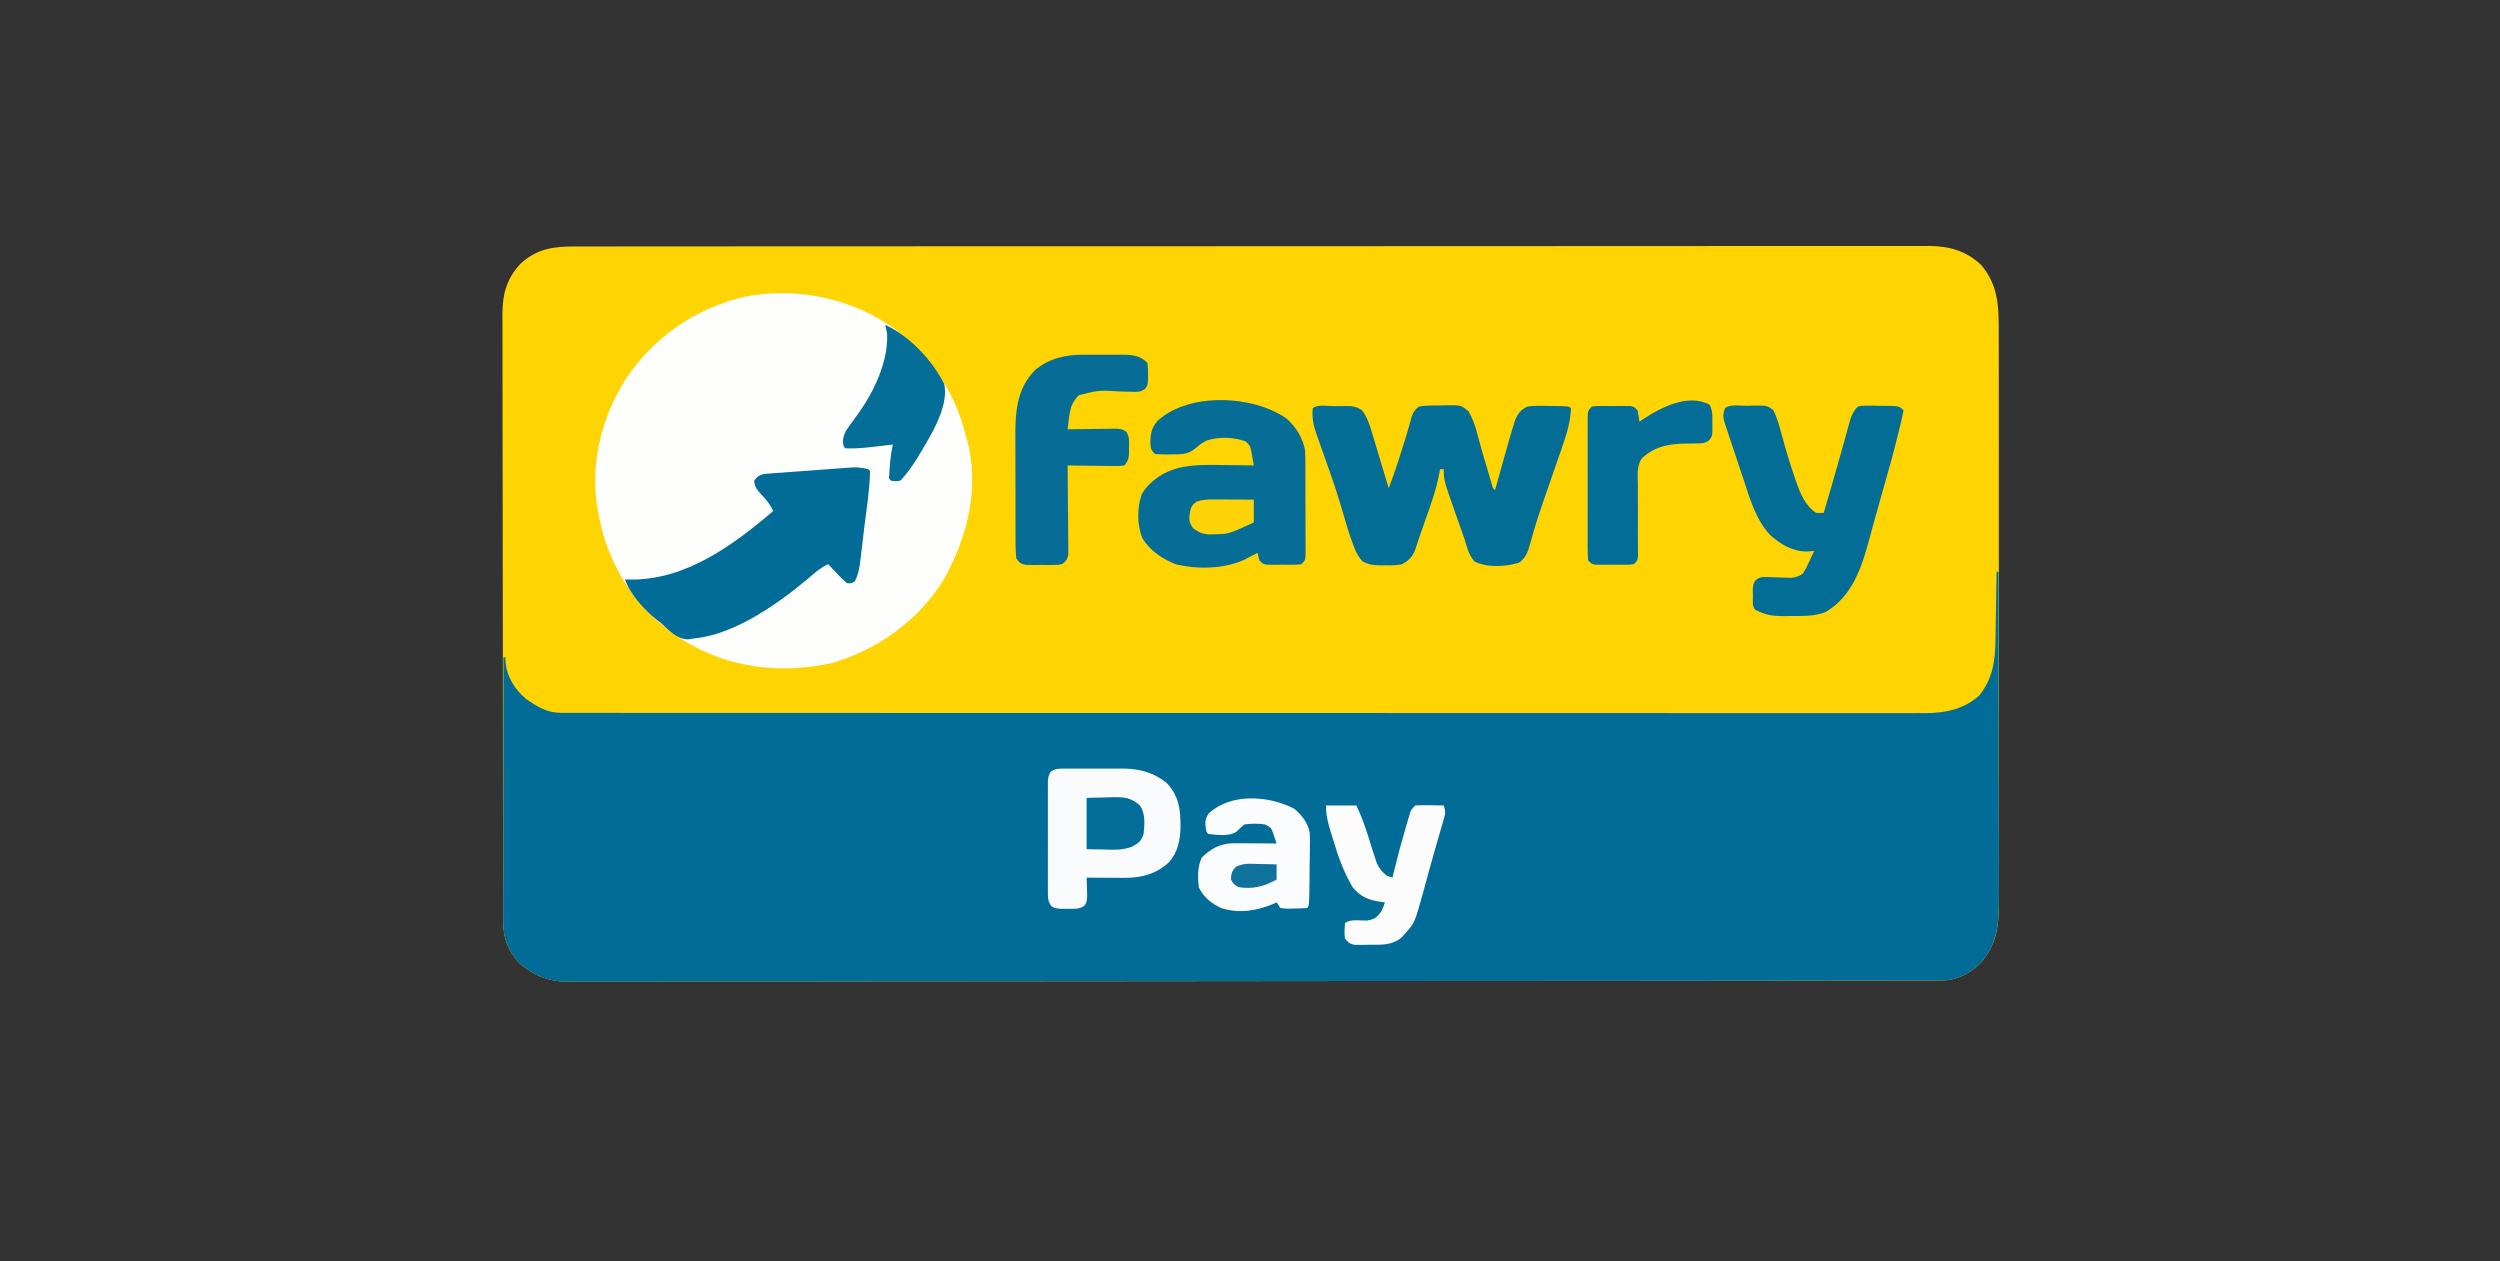 <?xml version="1.0" encoding="UTF-8"?>
<svg version="1.1" xmlns="http://www.w3.org/2000/svg" width="1316" height="664">
<rect width="100%" height="100%" fill="#333333" stroke="none"/>
<path d="M0 0 C1.244 -0.004 2.488 -0.007 3.77 -0.011 C7.226 -0.018 10.683 -0.017 14.139 -0.012 C17.898 -0.009 21.658 -0.017 25.417 -0.024 C32.007 -0.034 38.596 -0.037 45.186 -0.035 C54.986 -0.032 64.785 -0.04 74.584 -0.051 C93.104 -0.07 111.623 -0.076 130.143 -0.077 C144.443 -0.078 158.743 -0.082 173.044 -0.088 C177.158 -0.09 181.273 -0.092 185.388 -0.094 C186.411 -0.094 187.433 -0.094 188.487 -0.095 C217.264 -0.107 246.04 -0.115 274.816 -0.114 C275.902 -0.114 276.987 -0.114 278.105 -0.114 C283.605 -0.114 289.105 -0.114 294.606 -0.114 C295.698 -0.114 296.79 -0.113 297.916 -0.113 C300.125 -0.113 302.334 -0.113 304.543 -0.113 C338.916 -0.112 373.289 -0.127 407.662 -0.154 C446.27 -0.185 484.878 -0.202 523.486 -0.2 C527.602 -0.2 531.718 -0.2 535.834 -0.2 C536.847 -0.2 537.86 -0.2 538.905 -0.2 C555.222 -0.2 571.539 -0.213 587.856 -0.23 C604.251 -0.247 620.647 -0.249 637.043 -0.236 C646.785 -0.228 656.528 -0.232 666.27 -0.252 C672.778 -0.264 679.286 -0.261 685.794 -0.247 C689.502 -0.239 693.21 -0.237 696.917 -0.254 C700.915 -0.271 704.912 -0.257 708.909 -0.241 C710.056 -0.25 711.203 -0.26 712.384 -0.271 C722.98 -0.177 731.956 2.415 739.695 9.847 C748.525 20.427 748.856 31.229 748.84 44.332 C748.842 45.667 748.844 47.003 748.847 48.338 C748.853 51.997 748.853 55.656 748.852 59.315 C748.851 63.265 748.857 67.216 748.862 71.166 C748.87 78.902 748.873 86.637 748.873 94.372 C748.874 100.661 748.876 106.95 748.879 113.239 C748.888 131.076 748.892 148.914 748.892 166.751 C748.892 168.193 748.892 168.193 748.892 169.664 C748.891 171.107 748.891 171.107 748.891 172.58 C748.891 188.177 748.901 203.773 748.915 219.37 C748.929 235.391 748.936 251.413 748.935 267.434 C748.935 276.426 748.937 285.418 748.948 294.41 C748.957 302.066 748.96 309.722 748.953 317.378 C748.949 321.282 748.949 325.186 748.958 329.09 C748.966 332.668 748.965 336.246 748.956 339.825 C748.954 341.723 748.961 343.621 748.969 345.519 C748.92 357.741 747.578 368.345 738.956 377.507 C733.181 383.002 726.658 386.378 718.615 386.388 C717.554 386.392 716.492 386.396 715.399 386.4 C713.64 386.398 713.64 386.398 711.845 386.397 C709.976 386.402 709.976 386.402 708.07 386.406 C704.589 386.414 701.109 386.416 697.629 386.417 C693.851 386.419 690.073 386.426 686.294 386.433 C678.791 386.446 671.288 386.454 663.784 386.459 C654.8 386.466 645.817 386.479 636.833 386.492 C614.084 386.524 591.334 386.543 568.585 386.561 C562.424 386.566 556.264 386.571 550.103 386.576 C511.873 386.607 473.642 386.634 435.412 386.65 C426.552 386.654 417.692 386.658 408.831 386.662 C407.731 386.663 406.63 386.663 405.496 386.664 C369.805 386.68 334.115 386.719 298.425 386.77 C261.743 386.822 225.061 386.855 188.379 386.862 C183.199 386.863 178.018 386.864 172.838 386.865 C171.819 386.866 170.799 386.866 169.749 386.866 C153.335 386.871 136.921 386.896 120.508 386.928 C104.011 386.96 87.514 386.97 71.016 386.958 C61.214 386.951 51.412 386.961 41.61 386.995 C35.061 387.016 28.512 387.015 21.962 386.997 C18.232 386.987 14.501 386.986 10.77 387.012 C6.746 387.04 2.724 387.021 -1.3 386.998 C-2.452 387.014 -3.603 387.029 -4.79 387.045 C-14.706 386.92 -22.92 383.584 -30.294 376.882 C-35.946 370.664 -38.413 363.863 -38.428 355.546 C-38.432 354.373 -38.437 353.201 -38.441 351.993 C-38.441 350.705 -38.441 349.416 -38.441 348.088 C-38.444 346.705 -38.448 345.323 -38.452 343.941 C-38.462 340.138 -38.466 336.336 -38.468 332.533 C-38.472 328.433 -38.482 324.334 -38.491 320.234 C-38.51 310.331 -38.521 300.429 -38.529 290.526 C-38.534 285.862 -38.539 281.198 -38.544 276.534 C-38.561 261.029 -38.576 245.525 -38.583 230.02 C-38.585 225.997 -38.587 221.973 -38.589 217.95 C-38.589 216.95 -38.59 215.95 -38.59 214.92 C-38.599 198.722 -38.624 182.524 -38.657 166.326 C-38.69 149.694 -38.708 133.062 -38.711 116.431 C-38.713 107.093 -38.722 97.756 -38.747 88.418 C-38.769 80.466 -38.777 72.514 -38.767 64.561 C-38.763 60.505 -38.765 56.45 -38.784 52.394 C-38.802 48.676 -38.801 44.959 -38.785 41.242 C-38.782 39.269 -38.798 37.296 -38.815 35.324 C-38.739 24.848 -36.496 16.712 -29.216 9.011 C-20.373 0.941 -11.569 -0.041 0 0 Z " fill="#FED403" transform="translate(303.294,129.743)"/>
<path d="M0 0 C0.33 0 0.66 0 1 0 C1.047 23.818 1.082 47.636 1.104 71.454 C1.114 82.513 1.128 93.573 1.151 104.632 C1.171 114.274 1.184 123.915 1.188 133.557 C1.191 138.66 1.197 143.763 1.211 148.867 C1.225 153.675 1.229 158.483 1.226 163.291 C1.227 165.051 1.231 166.811 1.238 168.571 C1.297 182.558 1.335 195.532 -8.75 206.25 C-14.525 211.745 -21.048 215.121 -29.091 215.131 C-30.152 215.135 -31.214 215.139 -32.308 215.143 C-34.067 215.141 -34.067 215.141 -35.861 215.14 C-37.73 215.144 -37.73 215.144 -39.637 215.149 C-43.117 215.157 -46.597 215.159 -50.078 215.159 C-53.856 215.161 -57.634 215.169 -61.412 215.176 C-68.915 215.189 -76.419 215.196 -83.922 215.202 C-92.906 215.209 -101.889 215.222 -110.873 215.234 C-133.623 215.266 -156.372 215.286 -179.121 215.304 C-185.282 215.309 -191.443 215.314 -197.603 215.319 C-235.834 215.35 -274.064 215.376 -312.294 215.393 C-321.155 215.397 -330.015 215.401 -338.875 215.405 C-340.526 215.406 -340.526 215.406 -342.21 215.407 C-377.901 215.423 -413.591 215.461 -449.282 215.512 C-485.964 215.565 -522.646 215.597 -559.328 215.605 C-564.508 215.606 -569.688 215.607 -574.868 215.608 C-575.887 215.608 -576.907 215.609 -577.957 215.609 C-594.371 215.614 -610.785 215.639 -627.198 215.671 C-643.696 215.703 -660.193 215.713 -676.69 215.701 C-686.492 215.694 -696.294 215.704 -706.097 215.738 C-712.646 215.759 -719.195 215.758 -725.744 215.739 C-729.475 215.729 -733.205 215.729 -736.936 215.755 C-740.96 215.783 -744.982 215.764 -749.006 215.741 C-750.158 215.757 -751.309 215.772 -752.496 215.788 C-762.413 215.662 -770.627 212.326 -778 205.625 C-783.751 199.299 -786.128 192.462 -786.12 184.014 C-786.122 182.789 -786.123 181.563 -786.124 180.3 C-786.121 178.945 -786.117 177.59 -786.114 176.235 C-786.113 174.806 -786.113 173.377 -786.114 171.948 C-786.114 168.07 -786.108 164.192 -786.101 160.315 C-786.095 156.261 -786.095 152.208 -786.093 148.155 C-786.09 140.48 -786.082 132.806 -786.072 125.131 C-786.061 116.394 -786.055 107.656 -786.05 98.919 C-786.04 80.946 -786.022 62.973 -786 45 C-785.67 45 -785.34 45 -785 45 C-784.938 46.134 -784.876 47.269 -784.812 48.438 C-783.874 55.892 -779.697 62.23 -774 67 C-768.208 71.046 -762.928 74.249 -755.69 74.252 C-754.101 74.26 -754.101 74.26 -752.48 74.268 C-751.32 74.263 -750.16 74.259 -748.965 74.254 C-747.725 74.258 -746.484 74.261 -745.207 74.264 C-741.751 74.271 -738.296 74.269 -734.84 74.263 C-731.086 74.259 -727.331 74.266 -723.577 74.272 C-716.992 74.281 -710.407 74.282 -703.822 74.279 C-694.031 74.273 -684.239 74.28 -674.447 74.288 C-655.942 74.303 -637.437 74.305 -618.933 74.302 C-604.644 74.301 -590.355 74.302 -576.066 74.307 C-574.014 74.307 -571.963 74.308 -569.912 74.308 C-566.821 74.309 -563.73 74.31 -560.639 74.311 C-531.89 74.32 -503.142 74.324 -474.393 74.32 C-473.309 74.32 -472.225 74.319 -471.108 74.319 C-465.611 74.318 -460.115 74.318 -454.619 74.317 C-453.527 74.317 -452.436 74.316 -451.311 74.316 C-449.104 74.316 -446.896 74.315 -444.689 74.315 C-410.343 74.31 -375.997 74.318 -341.651 74.336 C-303.08 74.357 -264.51 74.368 -225.939 74.364 C-221.827 74.363 -217.715 74.363 -213.603 74.363 C-212.085 74.362 -212.085 74.362 -210.535 74.362 C-195.241 74.361 -179.947 74.368 -164.653 74.378 C-147.26 74.39 -129.868 74.392 -112.475 74.38 C-102.739 74.373 -93.003 74.375 -83.267 74.388 C-76.765 74.396 -70.262 74.394 -63.76 74.382 C-60.054 74.376 -56.349 74.374 -52.643 74.386 C-48.65 74.398 -44.657 74.388 -40.664 74.375 C-38.942 74.386 -38.942 74.386 -37.184 74.397 C-26.674 74.326 -16.958 72.258 -9 65 C-1.999 56.05 -0.715 46.966 -0.586 35.938 C-0.567 34.906 -0.547 33.874 -0.527 32.811 C-0.468 29.54 -0.421 26.27 -0.375 23 C-0.337 20.772 -0.298 18.544 -0.258 16.316 C-0.162 10.878 -0.077 5.439 0 0 Z " fill="#016C97" transform="translate(1051,301)"/>
<path d="M0 0 C2.73 2.185 5.341 4.443 7.922 6.801 C8.7 7.498 9.479 8.196 10.281 8.914 C22.994 20.904 32.836 37.778 36.922 54.801 C37.198 55.699 37.474 56.598 37.758 57.523 C44.912 82.957 38.307 109.39 25.754 131.816 C12.573 153.288 -8.998 168.79 -33.078 175.801 C-60.407 181.838 -88.035 178.504 -111.719 163.562 C-114.941 161.44 -118.023 159.157 -121.078 156.801 C-121.875 156.188 -122.671 155.576 -123.492 154.945 C-139.403 141.761 -150.793 121.898 -155.078 101.801 C-155.25 101.068 -155.423 100.335 -155.6 99.581 C-161.26 74.155 -155.492 48.347 -141.828 26.551 C-127.202 4.249 -104.168 -11.546 -78.078 -17.199 C-50.847 -22.182 -22.506 -16.08 0 0 Z " fill="#FEFEFD" transform="translate(471.078,173.199)"/>
<path d="M0 0 C0.964 -0.012 1.927 -0.024 2.92 -0.037 C3.85 -0.039 4.78 -0.041 5.738 -0.043 C6.591 -0.047 7.443 -0.051 8.322 -0.055 C11.002 0.22 12.469 0.654 14.688 2.188 C17.724 6.225 18.974 10.772 20.387 15.551 C20.627 16.343 20.867 17.135 21.114 17.951 C21.874 20.465 22.625 22.983 23.375 25.5 C23.891 27.212 24.407 28.923 24.924 30.635 C26.186 34.817 27.439 39.001 28.688 43.188 C30.352 38.797 31.988 34.423 33.406 29.945 C33.699 29.024 33.991 28.102 34.293 27.152 C34.588 26.215 34.883 25.278 35.188 24.312 C35.483 23.383 35.778 22.454 36.082 21.496 C36.521 20.11 36.521 20.11 36.969 18.695 C37.402 17.329 37.402 17.329 37.844 15.935 C38.411 14.087 38.952 12.232 39.469 10.37 C39.716 9.482 39.964 8.594 40.219 7.68 C40.431 6.887 40.643 6.094 40.861 5.277 C41.817 2.86 42.579 1.712 44.688 0.188 C48.446 -0.503 52.248 -0.368 56.062 -0.375 C57.104 -0.412 58.146 -0.448 59.219 -0.486 C66.825 -0.53 66.825 -0.53 70.762 2.746 C72.787 6.365 74.112 9.821 75.125 13.812 C75.534 15.305 75.944 16.797 76.355 18.289 C76.567 19.076 76.779 19.862 76.998 20.673 C78.239 25.199 79.592 29.692 80.938 34.188 C81.196 35.066 81.454 35.945 81.72 36.85 C81.962 37.663 82.204 38.475 82.453 39.312 C82.775 40.399 82.775 40.399 83.103 41.508 C83.555 43.2 83.555 43.2 84.688 44.188 C84.873 43.509 85.059 42.83 85.251 42.131 C87.354 34.471 89.499 26.823 91.688 19.188 C91.932 18.332 92.177 17.477 92.429 16.596 C93.035 14.515 93.666 12.444 94.312 10.375 C94.655 9.255 94.998 8.135 95.352 6.98 C97.065 3.399 98.157 2.075 101.688 0.188 C105.452 -0.307 109.148 -0.235 112.938 -0.125 C114.465 -0.11 114.465 -0.11 116.023 -0.096 C123.519 0.019 123.519 0.019 124.688 1.188 C124.295 8.41 122.445 14.616 120.047 21.406 C119.683 22.463 119.319 23.52 118.944 24.609 C117.784 27.971 116.611 31.33 115.438 34.688 C113.906 39.092 112.381 43.498 110.859 47.906 C110.492 48.967 110.124 50.028 109.746 51.121 C107.364 58.051 105.158 65.007 103.256 72.084 C102.093 76.298 100.978 79.915 97.246 82.434 C90.152 84.524 80.491 85.146 73.82 81.711 C70.831 78.175 69.955 74.583 68.688 70.188 C68.054 68.342 67.407 66.501 66.75 64.664 C66.243 63.225 66.243 63.225 65.727 61.758 C65.036 59.801 64.344 57.845 63.648 55.891 C57.688 38.918 57.688 38.918 57.688 33.188 C57.028 33.188 56.367 33.188 55.688 33.188 C55.558 34.014 55.558 34.014 55.426 34.856 C54.016 42.834 51.387 50.327 48.688 57.938 C48.231 59.238 47.775 60.539 47.32 61.84 C46.484 64.229 45.644 66.616 44.801 69.003 C44.058 71.128 43.359 73.268 42.703 75.421 C41.319 79.193 39.206 81.379 35.688 83.188 C32.635 83.849 29.737 83.844 26.625 83.75 C25.835 83.761 25.046 83.772 24.232 83.783 C20.468 83.736 18.154 83.445 14.816 81.602 C12.214 78.651 10.933 75.668 9.688 72 C9.466 71.397 9.244 70.795 9.016 70.174 C7.522 65.997 6.267 61.763 5.041 57.5 C3.001 50.415 0.795 43.42 -1.645 36.461 C-1.929 35.648 -2.213 34.835 -2.506 33.998 C-3.674 30.668 -4.847 27.34 -6.033 24.017 C-6.913 21.543 -7.78 19.065 -8.645 16.586 C-8.913 15.844 -9.182 15.102 -9.459 14.338 C-11.021 9.824 -11.678 6.033 -11.312 1.188 C-8.967 -1.158 -3.149 0.002 0 0 Z " fill="#046D96" transform="translate(702.312,213.812)"/>
<path d="M0 0 C5.135 4.428 8.518 10.101 9.875 16.75 C9.971 18.664 10.013 20.58 10.02 22.497 C10.027 23.651 10.033 24.805 10.04 25.995 C10.041 27.237 10.042 28.478 10.043 29.758 C10.048 31.673 10.048 31.673 10.053 33.627 C10.058 36.326 10.061 39.024 10.06 41.722 C10.06 45.184 10.074 48.645 10.091 52.106 C10.105 55.407 10.104 58.707 10.105 62.008 C10.113 63.254 10.12 64.499 10.127 65.783 C10.124 66.931 10.121 68.079 10.118 69.262 C10.119 70.276 10.121 71.29 10.122 72.335 C9.875 74.75 9.875 74.75 7.875 76.75 C5.844 77.009 5.844 77.009 3.375 77.016 C2.488 77.018 1.601 77.021 0.688 77.023 C-0.241 77.016 -1.169 77.008 -2.125 77 C-3.053 77.008 -3.981 77.015 -4.938 77.023 C-6.268 77.02 -6.268 77.02 -7.625 77.016 C-8.44 77.013 -9.254 77.011 -10.094 77.009 C-12.125 76.75 -12.125 76.75 -14.125 74.75 C-14.75 72.625 -14.75 72.625 -15.125 70.75 C-16.086 71.257 -16.086 71.257 -17.066 71.773 C-17.931 72.219 -18.796 72.665 -19.688 73.125 C-20.534 73.566 -21.381 74.007 -22.254 74.461 C-32.994 79.283 -46.532 79.487 -57.949 76.875 C-65.232 74.04 -71.641 69.747 -75.805 63.047 C-78.604 56.057 -78.62 46.952 -76.094 39.852 C-71.689 32.681 -64.923 28.29 -56.898 26.098 C-48.912 24.197 -41.027 24.422 -32.875 24.562 C-31.34 24.578 -29.805 24.591 -28.27 24.604 C-24.554 24.636 -20.84 24.688 -17.125 24.75 C-17.401 23.136 -17.69 21.525 -17.984 19.914 C-18.224 18.568 -18.224 18.568 -18.468 17.194 C-19 14.514 -19 14.514 -21.375 12.125 C-27.775 9.778 -35.316 9.547 -41.859 11.613 C-43.978 12.676 -45.557 13.736 -47.312 15.312 C-51.732 19.142 -54.981 18.933 -60.625 18.938 C-61.41 18.95 -62.195 18.962 -63.004 18.975 C-65.046 18.98 -67.087 18.872 -69.125 18.75 C-71.575 16.3 -71.474 15.446 -71.562 12.062 C-71.446 7.554 -70.703 4.731 -67.785 1.277 C-51.305 -13.884 -17.515 -12.257 0 0 Z " fill="#056D96" transform="translate(677.125,220.25)"/>
<path d="M0 0 C0.33 0.33 0.66 0.66 1 1 C0.821 11.032 -0.897 21.192 -2.102 31.148 C-2.44 33.955 -2.768 36.764 -3.096 39.572 C-3.312 41.37 -3.529 43.167 -3.746 44.965 C-3.842 45.798 -3.938 46.632 -4.037 47.49 C-4.544 51.592 -5.08 55.275 -7 59 C-8.797 60.121 -8.797 60.121 -11 60 C-13.578 57.91 -13.578 57.91 -16.25 55.062 C-17.142 54.125 -18.034 53.188 -18.953 52.223 C-19.629 51.489 -20.304 50.756 -21 50 C-24.708 51.597 -27.4 53.928 -30.438 56.562 C-46.379 70.094 -69.619 86.773 -91 89 C-92.237 89.186 -93.475 89.371 -94.75 89.562 C-100.796 89.505 -104.752 84.814 -109 81 C-109.596 80.546 -110.191 80.093 -110.805 79.625 C-117.363 74.604 -125.386 65.843 -128 58 C-127.166 58.023 -126.332 58.046 -125.473 58.07 C-96.348 58.537 -71.288 40.208 -50 22 C-51.796 17.957 -54.44 15.195 -57.441 12 C-59.083 9.893 -59.865 8.671 -60 6 C-58.372 3.825 -57.37 3.083 -54.699 2.481 C-53.797 2.413 -52.895 2.346 -51.965 2.276 C-50.941 2.193 -49.916 2.11 -48.86 2.025 C-47.754 1.949 -46.648 1.874 -45.508 1.797 C-44.37 1.71 -43.232 1.623 -42.059 1.534 C-39.65 1.352 -37.241 1.178 -34.832 1.01 C-31.145 0.751 -27.462 0.471 -23.777 0.188 C-21.438 0.014 -19.098 -0.158 -16.758 -0.328 C-15.656 -0.411 -14.553 -0.495 -13.418 -0.58 C-11.871 -0.686 -11.871 -0.686 -10.293 -0.794 C-9.39 -0.858 -8.486 -0.922 -7.555 -0.989 C-4.885 -1.001 -2.582 -0.666 0 0 Z " fill="#026C98" transform="translate(457,247)"/>
<path d="M0 0 C1.517 -0.056 1.517 -0.056 3.064 -0.113 C10.433 -0.201 10.433 -0.201 13.711 2.301 C15.686 6.414 16.871 10.526 18 14.938 C20.036 22.434 22.22 29.841 24.75 37.188 C25.019 37.992 25.287 38.796 25.564 39.625 C27.812 46.057 30.379 52.503 36.188 56.375 C37.508 56.375 38.828 56.375 40.188 56.375 C40.883 54.004 41.577 51.632 42.271 49.261 C42.889 47.147 43.508 45.033 44.128 42.919 C45.902 36.853 47.64 30.778 49.328 24.688 C49.856 22.797 49.856 22.797 50.395 20.868 C51.081 18.403 51.761 15.937 52.434 13.468 C52.749 12.339 53.065 11.21 53.391 10.047 C53.666 9.048 53.94 8.048 54.224 7.019 C55.234 4.246 56.081 2.447 58.188 0.375 C60.516 -0.111 60.516 -0.111 63.223 -0.086 C64.197 -0.082 65.17 -0.078 66.174 -0.074 C67.189 -0.05 68.204 -0.025 69.25 0 C70.779 0.002 70.779 0.002 72.338 0.004 C79.907 0.094 79.907 0.094 82.188 2.375 C81.657 5.451 80.973 8.359 80.188 11.375 C79.73 13.254 79.273 15.134 78.816 17.013 C77.151 23.795 75.332 30.52 73.383 37.227 C72.112 41.61 70.89 46.008 69.666 50.405 C68.751 53.683 67.829 56.959 66.906 60.234 C65.879 63.884 64.873 67.537 63.906 71.203 C59.973 85.83 54.915 100.348 41.297 108.508 C35.282 110.98 28.645 110.591 22.25 110.625 C21.286 110.646 20.323 110.666 19.33 110.688 C13.479 110.719 9.361 110.162 4.188 107.375 C2.318 105.506 2.971 102.501 2.938 100 C2.912 98.837 2.886 97.675 2.859 96.477 C3.188 93.375 3.188 93.375 4.439 91.695 C6.642 90.032 7.762 90.049 10.496 90.152 C11.326 90.171 12.155 90.19 13.01 90.209 C13.873 90.243 14.736 90.277 15.625 90.312 C17.332 90.373 19.039 90.424 20.746 90.465 C21.502 90.494 22.258 90.524 23.037 90.554 C25.558 90.344 27.062 89.736 29.188 88.375 C30.972 85.531 30.972 85.531 32.438 82.25 C32.958 81.154 33.479 80.059 34.016 78.93 C34.596 77.665 34.596 77.665 35.188 76.375 C33.909 76.478 32.63 76.581 31.312 76.688 C23.679 76.652 17.611 72.961 12 68 C4.712 60.225 1.41 49.318 -1.812 39.375 C-2.372 37.703 -2.933 36.031 -3.496 34.359 C-5.002 29.873 -6.495 25.382 -7.98 20.889 C-8.497 19.328 -9.016 17.768 -9.54 16.208 C-10.141 14.413 -10.727 12.613 -11.312 10.812 C-11.632 9.842 -11.952 8.871 -12.281 7.871 C-12.839 5.252 -12.757 3.855 -11.812 1.375 C-9.378 -1.06 -3.266 0.045 0 0 Z " fill="#046D96" transform="translate(919.812,213.625)"/>
<path d="M0 0 C0.755 -0.002 1.51 -0.004 2.288 -0.006 C3.873 -0.007 5.458 -0.004 7.043 0.005 C9.461 0.016 11.879 0.005 14.297 -0.008 C15.844 -0.006 17.391 -0.004 18.938 0 C19.655 -0.004 20.373 -0.008 21.113 -0.012 C26.296 0.036 30.101 0.53 33.836 4.266 C34.137 6.98 34.137 6.98 34.148 10.203 C34.165 11.264 34.182 12.325 34.199 13.418 C33.836 16.266 33.836 16.266 32.64 17.93 C30.186 19.747 28.64 19.581 25.609 19.488 C24.061 19.46 24.061 19.46 22.48 19.432 C21.402 19.397 20.323 19.363 19.211 19.328 C8.276 18.655 8.276 18.655 -2.164 21.266 C-5.877 24.955 -6.792 27.944 -7.414 33.078 C-7.564 34.24 -7.713 35.401 -7.867 36.598 C-8.014 37.918 -8.014 37.918 -8.164 39.266 C-7.301 39.25 -6.438 39.234 -5.55 39.218 C-2.346 39.167 0.857 39.129 4.061 39.101 C5.447 39.086 6.834 39.065 8.219 39.039 C10.213 39.003 12.206 38.987 14.199 38.973 C15.398 38.957 16.598 38.941 17.833 38.925 C20.836 39.266 20.836 39.266 22.728 40.594 C24.484 43.243 24.194 45.639 24.148 48.766 C24.145 49.91 24.141 51.055 24.137 52.234 C23.836 55.266 23.836 55.266 21.836 58.266 C18.855 58.606 18.855 58.606 15.078 58.559 C14.415 58.554 13.752 58.55 13.069 58.546 C10.949 58.529 8.83 58.491 6.711 58.453 C5.275 58.438 3.839 58.424 2.402 58.412 C-1.12 58.379 -4.642 58.327 -8.164 58.266 C-8.157 58.873 -8.151 59.48 -8.144 60.106 C-8.078 66.416 -8.032 72.726 -7.999 79.036 C-7.984 81.392 -7.964 83.748 -7.938 86.104 C-7.901 89.488 -7.884 92.87 -7.871 96.254 C-7.856 97.31 -7.84 98.367 -7.824 99.455 C-7.824 100.436 -7.824 101.416 -7.823 102.427 C-7.817 103.291 -7.81 104.155 -7.803 105.045 C-8.243 107.754 -8.998 108.629 -11.164 110.266 C-13.385 110.654 -13.385 110.654 -15.945 110.664 C-16.87 110.668 -17.794 110.672 -18.746 110.676 C-19.709 110.664 -20.672 110.653 -21.664 110.641 C-22.627 110.652 -23.59 110.664 -24.582 110.676 C-25.968 110.67 -25.968 110.67 -27.383 110.664 C-28.228 110.661 -29.073 110.657 -29.943 110.654 C-32.798 110.155 -33.476 109.625 -35.164 107.266 C-35.465 104.723 -35.584 102.423 -35.568 99.879 C-35.575 99.129 -35.582 98.379 -35.589 97.606 C-35.607 95.12 -35.603 92.635 -35.598 90.148 C-35.602 88.413 -35.608 86.677 -35.614 84.941 C-35.622 81.294 -35.62 77.648 -35.61 74.001 C-35.599 69.36 -35.619 64.72 -35.648 60.079 C-35.667 56.487 -35.666 52.896 -35.66 49.305 C-35.66 47.596 -35.666 45.887 -35.679 44.179 C-35.762 30.845 -35.231 18.122 -25.309 8.07 C-18.062 1.972 -9.345 -0.053 0 0 Z " fill="#076D96" transform="translate(570.164,186.734)"/>
<path d="M0 0 C0.852 -0.009 1.703 -0.019 2.581 -0.029 C3.499 -0.023 4.418 -0.017 5.365 -0.01 C6.791 -0.015 6.791 -0.015 8.247 -0.019 C10.262 -0.021 12.278 -0.015 14.294 -0.003 C17.356 0.013 20.416 -0.003 23.478 -0.022 C25.44 -0.02 27.403 -0.016 29.365 -0.01 C30.271 -0.016 31.178 -0.022 32.112 -0.029 C40.661 0.064 47.965 2.013 54.763 7.388 C61.477 14.294 62.257 21.806 62.182 31.021 C61.948 37.933 60.82 43.847 56.185 49.216 C49.446 55.469 41.637 57.53 32.587 57.486 C31.43 57.483 30.274 57.479 29.082 57.476 C27.883 57.468 26.685 57.459 25.451 57.451 C24.233 57.446 23.016 57.442 21.761 57.437 C18.762 57.425 15.763 57.409 12.763 57.388 C12.815 58.744 12.815 58.744 12.869 60.126 C12.896 61.306 12.923 62.485 12.951 63.701 C12.985 64.872 13.02 66.044 13.056 67.251 C12.763 70.388 12.763 70.388 11.455 72.281 C8.676 74.099 6.024 73.784 2.763 73.763 C1.526 73.771 0.288 73.779 -0.987 73.787 C-4.237 73.388 -4.237 73.388 -5.916 72.266 C-7.862 69.499 -7.618 67.305 -7.625 63.945 C-7.63 63.296 -7.636 62.647 -7.641 61.978 C-7.654 59.833 -7.645 57.689 -7.635 55.544 C-7.637 54.054 -7.64 52.563 -7.644 51.072 C-7.648 47.949 -7.642 44.825 -7.628 41.701 C-7.611 37.696 -7.621 33.691 -7.639 29.686 C-7.649 26.608 -7.646 23.53 -7.638 20.452 C-7.636 18.975 -7.639 17.499 -7.646 16.022 C-7.653 13.958 -7.642 11.895 -7.625 9.832 C-7.623 8.657 -7.62 7.482 -7.618 6.272 C-7.237 3.388 -7.237 3.388 -5.977 1.51 C-3.826 0.123 -2.552 0.008 0 0 Z " fill="#FAFBFC" transform="translate(559.237,404.612)"/>
<path d="M0 0 C1.729 3.022 1.546 6.063 1.488 9.445 C1.5 10.122 1.511 10.799 1.523 11.496 C1.494 16.423 1.494 16.423 -0.122 18.637 C-2.384 20.314 -3.728 20.327 -6.527 20.352 C-7.434 20.373 -8.34 20.395 -9.273 20.418 C-10.691 20.432 -10.691 20.432 -12.137 20.445 C-21.25 20.534 -28.325 21.739 -35.388 27.941 C-38.438 32.019 -37.81 36.942 -37.719 41.836 C-37.726 42.977 -37.734 44.118 -37.742 45.293 C-37.76 48.928 -37.732 52.561 -37.699 56.195 C-37.693 59.844 -37.697 63.492 -37.71 67.14 C-37.716 69.408 -37.709 71.676 -37.687 73.944 C-37.684 74.966 -37.682 75.988 -37.679 77.04 C-37.671 77.941 -37.663 78.843 -37.655 79.771 C-37.887 81.945 -37.887 81.945 -39.887 83.945 C-42.102 84.204 -42.102 84.204 -44.824 84.211 C-45.801 84.214 -46.778 84.216 -47.785 84.219 C-48.809 84.211 -49.832 84.203 -50.887 84.195 C-51.91 84.203 -52.934 84.211 -53.988 84.219 C-54.965 84.216 -55.943 84.214 -56.949 84.211 C-57.848 84.209 -58.746 84.206 -59.672 84.204 C-61.887 83.945 -61.887 83.945 -63.887 81.945 C-64.085 79.427 -64.16 77.018 -64.146 74.498 C-64.149 73.73 -64.153 72.963 -64.156 72.172 C-64.165 69.628 -64.159 67.083 -64.152 64.539 C-64.154 62.776 -64.156 61.012 -64.158 59.248 C-64.161 55.55 -64.157 51.851 -64.147 48.152 C-64.136 43.403 -64.143 38.655 -64.155 33.907 C-64.162 30.264 -64.16 26.622 -64.154 22.98 C-64.153 21.228 -64.155 19.477 -64.159 17.726 C-64.164 15.281 -64.157 12.837 -64.146 10.393 C-64.15 9.664 -64.154 8.936 -64.158 8.185 C-64.115 3.174 -64.115 3.174 -61.887 0.945 C-59.672 0.687 -59.672 0.687 -56.949 0.68 C-55.484 0.676 -55.484 0.676 -53.988 0.672 C-52.965 0.68 -51.941 0.687 -50.887 0.695 C-49.863 0.688 -48.84 0.68 -47.785 0.672 C-46.808 0.674 -45.831 0.677 -44.824 0.68 C-43.926 0.682 -43.027 0.684 -42.102 0.687 C-39.887 0.945 -39.887 0.945 -37.887 2.945 C-37.489 4.934 -37.149 6.935 -36.887 8.945 C-36.209 8.475 -35.531 8.004 -34.832 7.52 C-25.796 1.474 -10.893 -6.089 0 0 Z " fill="#036C97" transform="translate(899.887,213.055)"/>
<path d="M0 0 C4.026 3.385 7.173 7.328 8.193 12.603 C8.341 15.093 8.34 17.534 8.273 20.027 C8.269 20.924 8.264 21.82 8.259 22.744 C8.238 25.58 8.181 28.414 8.125 31.25 C8.108 33.18 8.094 35.111 8.082 37.041 C7.946 51.116 7.946 51.116 6.75 52.312 C4.441 52.464 2.126 52.534 -0.188 52.562 C-1.455 52.588 -2.722 52.614 -4.027 52.641 C-5.091 52.532 -6.154 52.424 -7.25 52.312 C-7.91 51.322 -8.57 50.333 -9.25 49.312 C-9.87 49.601 -10.49 49.89 -11.129 50.188 C-19.859 53.847 -29.09 55.244 -38.289 52.359 C-43.795 49.793 -47.492 46.829 -50.25 41.312 C-50.753 35.806 -50.963 30.91 -48.688 25.812 C-44.116 21.124 -39.004 18.463 -32.409 18.199 C-31.341 18.204 -30.273 18.209 -29.172 18.215 C-28.012 18.218 -26.852 18.221 -25.656 18.225 C-23.846 18.237 -23.846 18.237 -22 18.25 C-20.167 18.257 -20.167 18.257 -18.297 18.264 C-15.281 18.275 -12.266 18.292 -9.25 18.312 C-9.675 17.017 -10.115 15.726 -10.562 14.438 C-10.806 13.718 -11.05 12.999 -11.301 12.258 C-12.213 9.973 -12.213 9.973 -15.25 8.312 C-18.965 7.758 -22.535 7.757 -26.25 8.312 C-27.687 9.562 -29.128 10.816 -30.441 12.195 C-34.61 14.77 -40.538 13.784 -45.25 13.312 C-46.25 12.312 -46.25 12.312 -46.75 8.625 C-46.704 6.046 -46.512 4.692 -45.039 2.555 C-33.305 -8.408 -13.291 -6.901 0 0 Z " fill="#FBFCFD" transform="translate(681.25,425.688)"/>
<path d="M0 0 C5.28 0 10.56 0 16 0 C18.908 6.127 21.052 12.215 23 18.707 C23.953 21.844 24.94 24.96 26 28.062 C26.289 28.92 26.578 29.777 26.875 30.66 C28.195 33.406 29.685 35.032 32 37 C32.99 37.33 33.98 37.66 35 38 C35.329 36.616 35.329 36.616 35.664 35.203 C37.617 27.117 39.77 19.103 42.125 11.125 C42.505 9.815 42.505 9.815 42.893 8.478 C43.259 7.255 43.259 7.255 43.633 6.008 C43.848 5.282 44.064 4.557 44.286 3.809 C45 2 45 2 47 0 C49.581 -0.145 52.049 -0.187 54.625 -0.125 C55.331 -0.116 56.038 -0.107 56.766 -0.098 C58.511 -0.074 60.255 -0.038 62 0 C63.153 3.459 62.809 4.459 61.812 7.883 C61.529 8.873 61.246 9.864 60.954 10.885 C60.482 12.489 60.482 12.489 60 14.125 C59.347 16.389 58.695 18.654 58.043 20.918 C57.535 22.669 57.535 22.669 57.017 24.455 C56.024 27.918 55.062 31.388 54.113 34.863 C53.66 36.517 53.66 36.517 53.197 38.205 C52.623 40.302 52.053 42.4 51.486 44.499 C46.673 61.93 46.673 61.93 41.562 67.5 C41.007 68.129 40.451 68.758 39.879 69.406 C34.797 73.717 29.219 73.335 22.875 73.312 C21.969 73.329 21.063 73.345 20.129 73.361 C19.259 73.362 18.389 73.363 17.492 73.363 C16.702 73.366 15.911 73.369 15.097 73.372 C12.487 72.909 11.604 72.073 10 70 C9.549 67.241 9.818 64.82 10 62 C12.352 59.648 18.397 60.67 21.582 60.574 C25.482 59.919 26.633 59.093 29 56 C30.254 53.368 30.254 53.368 31 51 C30.359 50.925 29.719 50.85 29.059 50.773 C22.443 49.768 18.285 48.21 14 43 C9.266 34.961 6.267 26.469 3.625 17.562 C3.271 16.418 2.916 15.274 2.551 14.096 C1.037 9.095 0 5.284 0 0 Z " fill="#FCFCFD" transform="translate(698,424)"/>
<path d="M0 0 C12.807 5.958 24.597 18.467 31 31 C33.975 43.498 22.456 60.764 16.234 71.104 C13.777 75.042 11.137 78.592 8 82 C5.25 82.438 5.25 82.438 3 82 C2.505 81.505 2.505 81.505 2 81 C2.065 78.914 2.202 76.83 2.375 74.75 C2.465 73.61 2.555 72.471 2.648 71.297 C2.95 68.473 3.386 65.77 4 63 C2.782 63.144 1.564 63.289 0.309 63.438 C-1.315 63.625 -2.939 63.813 -4.562 64 C-5.362 64.095 -6.162 64.191 -6.986 64.289 C-11.69 64.827 -16.265 65.199 -21 65 C-22 64 -22 64 -22.316 61.32 C-21.915 57.108 -20.466 55.244 -17.938 51.875 C-17.104 50.724 -16.273 49.57 -15.445 48.414 C-14.823 47.552 -14.823 47.552 -14.188 46.673 C-5.903 35.01 1.512 19.589 1 5 C0.715 3.324 0.4 1.652 0 0 Z " fill="#046D98" transform="translate(466,171)"/>
<path d="M0 0 C3.506 -0.083 7.013 -0.165 10.625 -0.25 C11.719 -0.286 12.813 -0.323 13.94 -0.36 C19.771 -0.427 23.516 -0.15 28 4 C31.127 8.406 30.476 13.835 30 19 C28.645 22.827 27.592 23.678 24.031 25.613 C19.284 27.567 14.617 27.328 9.562 27.188 C4.829 27.095 4.829 27.095 0 27 C0 18.09 0 9.18 0 0 Z " fill="#026D98" transform="translate(572,420)"/>
<path d="M0 0 C1.208 0.003 2.417 0.006 3.662 0.01 C4.925 0.018 6.187 0.027 7.488 0.035 C9.4 0.042 9.4 0.042 11.35 0.049 C14.5 0.061 17.65 0.079 20.801 0.098 C20.801 4.058 20.801 8.018 20.801 12.098 C7.591 18.231 7.591 18.231 -0.137 18.348 C-1.156 18.373 -2.176 18.399 -3.227 18.426 C-6.652 18.048 -8.45 17.144 -11.199 15.098 C-13.635 11.444 -13.325 10.106 -12.68 5.969 C-12.063 3.566 -11.276 2.456 -9.199 1.098 C-5.902 -0.001 -3.47 -0.016 0 0 Z " fill="#FBD306" transform="translate(639.199,262.902)"/>
<path d="M0 0 C0.888 0.014 1.776 0.027 2.691 0.041 C4.878 0.076 7.064 0.126 9.25 0.188 C9.25 2.828 9.25 5.468 9.25 8.188 C2.696 11.812 -3.249 13.395 -10.75 12.188 C-13.5 10.5 -13.5 10.5 -14.75 8.188 C-14.75 5.188 -14.284 3.791 -12.297 1.547 C-8.321 -0.575 -4.427 -0.128 0 0 Z " fill="#0F719C" transform="translate(662.75,454.812)"/>
</svg>
